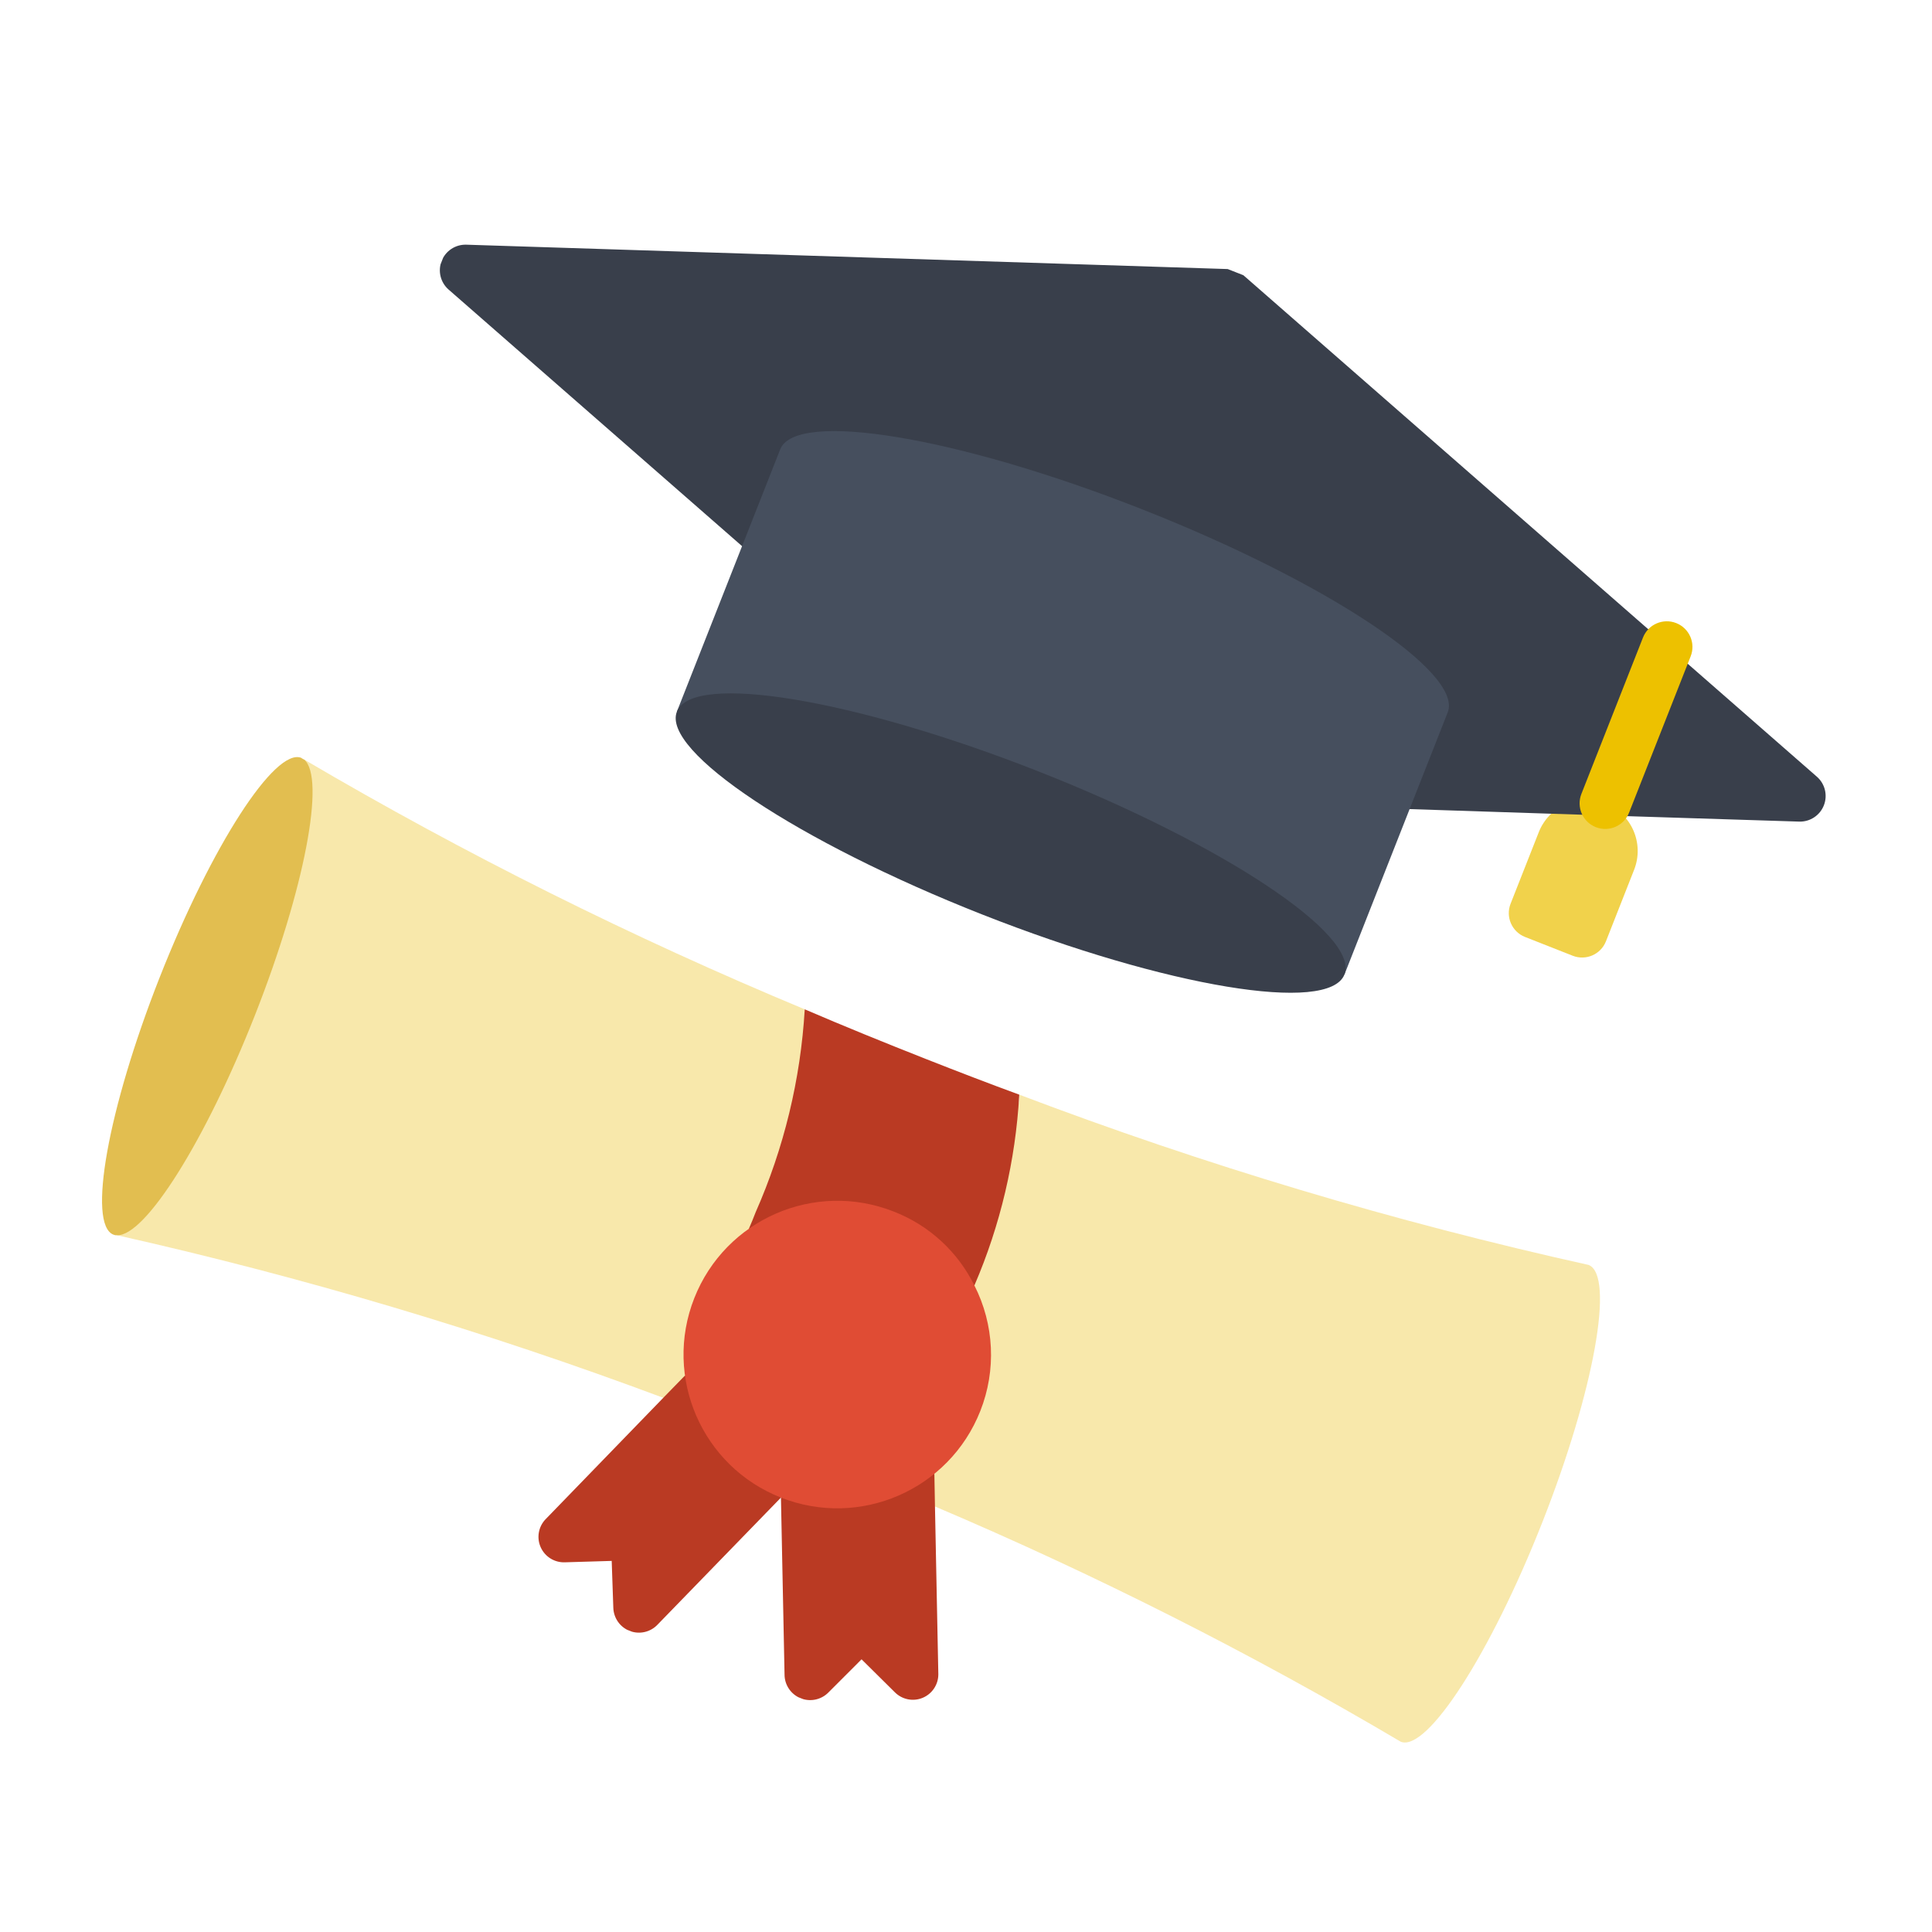 <svg width="130" height="130" viewBox="0 0 130 130" fill="none" xmlns="http://www.w3.org/2000/svg">
<g clip-path="url(#clip0)">
<path d="M103.784 102.421C100.296 111.276 96.021 117.894 94.257 117.199C84.169 111.237 73.698 105.949 62.912 101.368L59.679 97.908C63.447 94.845 64.569 89.569 62.373 85.238C64.422 79.893 68.704 76.316 68.584 73.656C81.062 78.394 93.865 82.223 106.895 85.115C108.659 85.811 107.272 93.566 103.784 102.421Z" fill="#F8E8AB"/>
<path d="M7.875 83.117L7.632 83.076C7.709 83.108 7.792 83.122 7.875 83.117Z" fill="#F8E8AB"/>
<path d="M20.449 51.101C20.387 51.068 20.328 51.032 20.27 50.993C20.334 51.021 20.394 51.058 20.449 51.101Z" fill="#F8E8AB"/>
<path d="M20.466 51.107C31.295 57.475 42.55 63.09 54.149 67.915C54.285 70.674 56.292 77.153 54.055 82.832C53.903 83.217 53.758 83.586 53.596 83.948C50.43 86.176 48.773 89.984 49.301 93.82L44.63 94.055C32.643 89.574 20.363 85.919 7.875 83.117L20.466 51.107Z" fill="#F8E8AB"/>
<path d="M50.388 82.685C50.549 82.322 50.695 81.953 50.846 81.568C52.752 77.251 53.871 72.627 54.149 67.915C56.748 69.032 59.479 70.144 62.318 71.263C64.452 72.103 66.544 72.909 68.584 73.657C68.337 78.08 67.316 82.426 65.565 86.495L50.388 82.685Z" fill="#BA3A23"/>
<path d="M52.548 100.77L44.256 109.307C43.78 109.82 43.042 109.994 42.387 109.748C41.732 109.503 41.291 108.886 41.269 108.186L41.16 105.03L38.01 105.124C37.315 105.15 36.673 104.753 36.386 104.12C36.098 103.486 36.223 102.741 36.701 102.236L44.63 94.056L46.092 92.556L52.548 100.77Z" fill="#BA3A23"/>
<path d="M62.872 99.166L62.912 101.368L63.138 112.65C63.143 113.345 62.727 113.975 62.084 114.243C61.442 114.51 60.702 114.362 60.212 113.869L57.972 111.652L55.739 113.886C55.247 114.383 54.503 114.533 53.856 114.266C53.21 113.999 52.789 113.368 52.79 112.669L52.548 100.77L62.872 99.166Z" fill="#BA3A23"/>
<path d="M103.54 55.998L101.644 60.81C101.295 61.696 101.73 62.697 102.616 63.046L105.825 64.31C106.711 64.659 107.712 64.224 108.061 63.338L109.956 58.525C110.654 56.754 109.784 54.751 108.012 54.053C106.24 53.355 104.238 54.226 103.54 55.998Z" fill="#F1D24B"/>
<path d="M49.932 36.749L30.18 19.48C29.636 19 29.451 18.231 29.717 17.556C29.983 16.881 30.643 16.445 31.368 16.464L82.572 18.103C82.985 18.118 83.382 18.274 83.695 18.546L122.26 52.268C122.804 52.748 122.989 53.517 122.723 54.192C122.457 54.867 121.797 55.303 121.072 55.284L109.358 54.913L104.289 54.751L94.849 54.442L49.932 36.749Z" fill="#393F4B"/>
<path d="M45.547 47.882L52.498 30.236C53.547 27.573 64.452 29.385 76.852 34.27C89.252 39.154 98.463 45.266 97.415 47.929L90.464 65.575L45.547 47.882Z" fill="#464F5E"/>
<path d="M107.38 55.657C106.494 55.309 106.059 54.307 106.408 53.422L110.553 42.898C110.902 42.012 111.903 41.577 112.789 41.926C113.675 42.275 114.11 43.276 113.761 44.162L109.616 54.685C109.267 55.571 108.266 56.007 107.38 55.657Z" fill="#EDC100"/>
<path d="M66.11 61.541C78.513 66.427 89.417 68.233 90.464 65.575C91.511 62.917 82.304 56.801 69.901 51.916C57.498 47.03 46.594 45.224 45.547 47.882C44.5 50.539 53.706 56.655 66.11 61.541Z" fill="#393F4B"/>
<path d="M17.159 68.299C13.822 76.769 9.771 83.196 7.875 83.117C7.792 83.122 7.709 83.108 7.631 83.076C5.867 82.381 7.254 74.626 10.742 65.771C14.23 56.916 18.505 50.298 20.269 50.993C20.288 50.998 20.303 51.011 20.311 51.028C20.343 51.041 20.385 51.076 20.449 51.101L20.465 51.107C21.913 52.326 20.508 59.796 17.159 68.299Z" fill="#E2BE50"/>
<path d="M65.965 94.936C63.871 100.252 57.864 102.864 52.548 100.77C47.233 98.676 44.621 92.669 46.715 87.353C48.809 82.037 54.815 79.426 60.131 81.52C62.502 82.438 64.442 84.214 65.565 86.495C66.902 89.121 67.048 92.195 65.965 94.936Z" fill="#E04C34"/>
</g>
<defs>
<clipPath id="clip0">
<rect width="100" height="100" fill="white" transform="translate(36.65) rotate(21.5)"/>
</clipPath>
</defs>
</svg>
